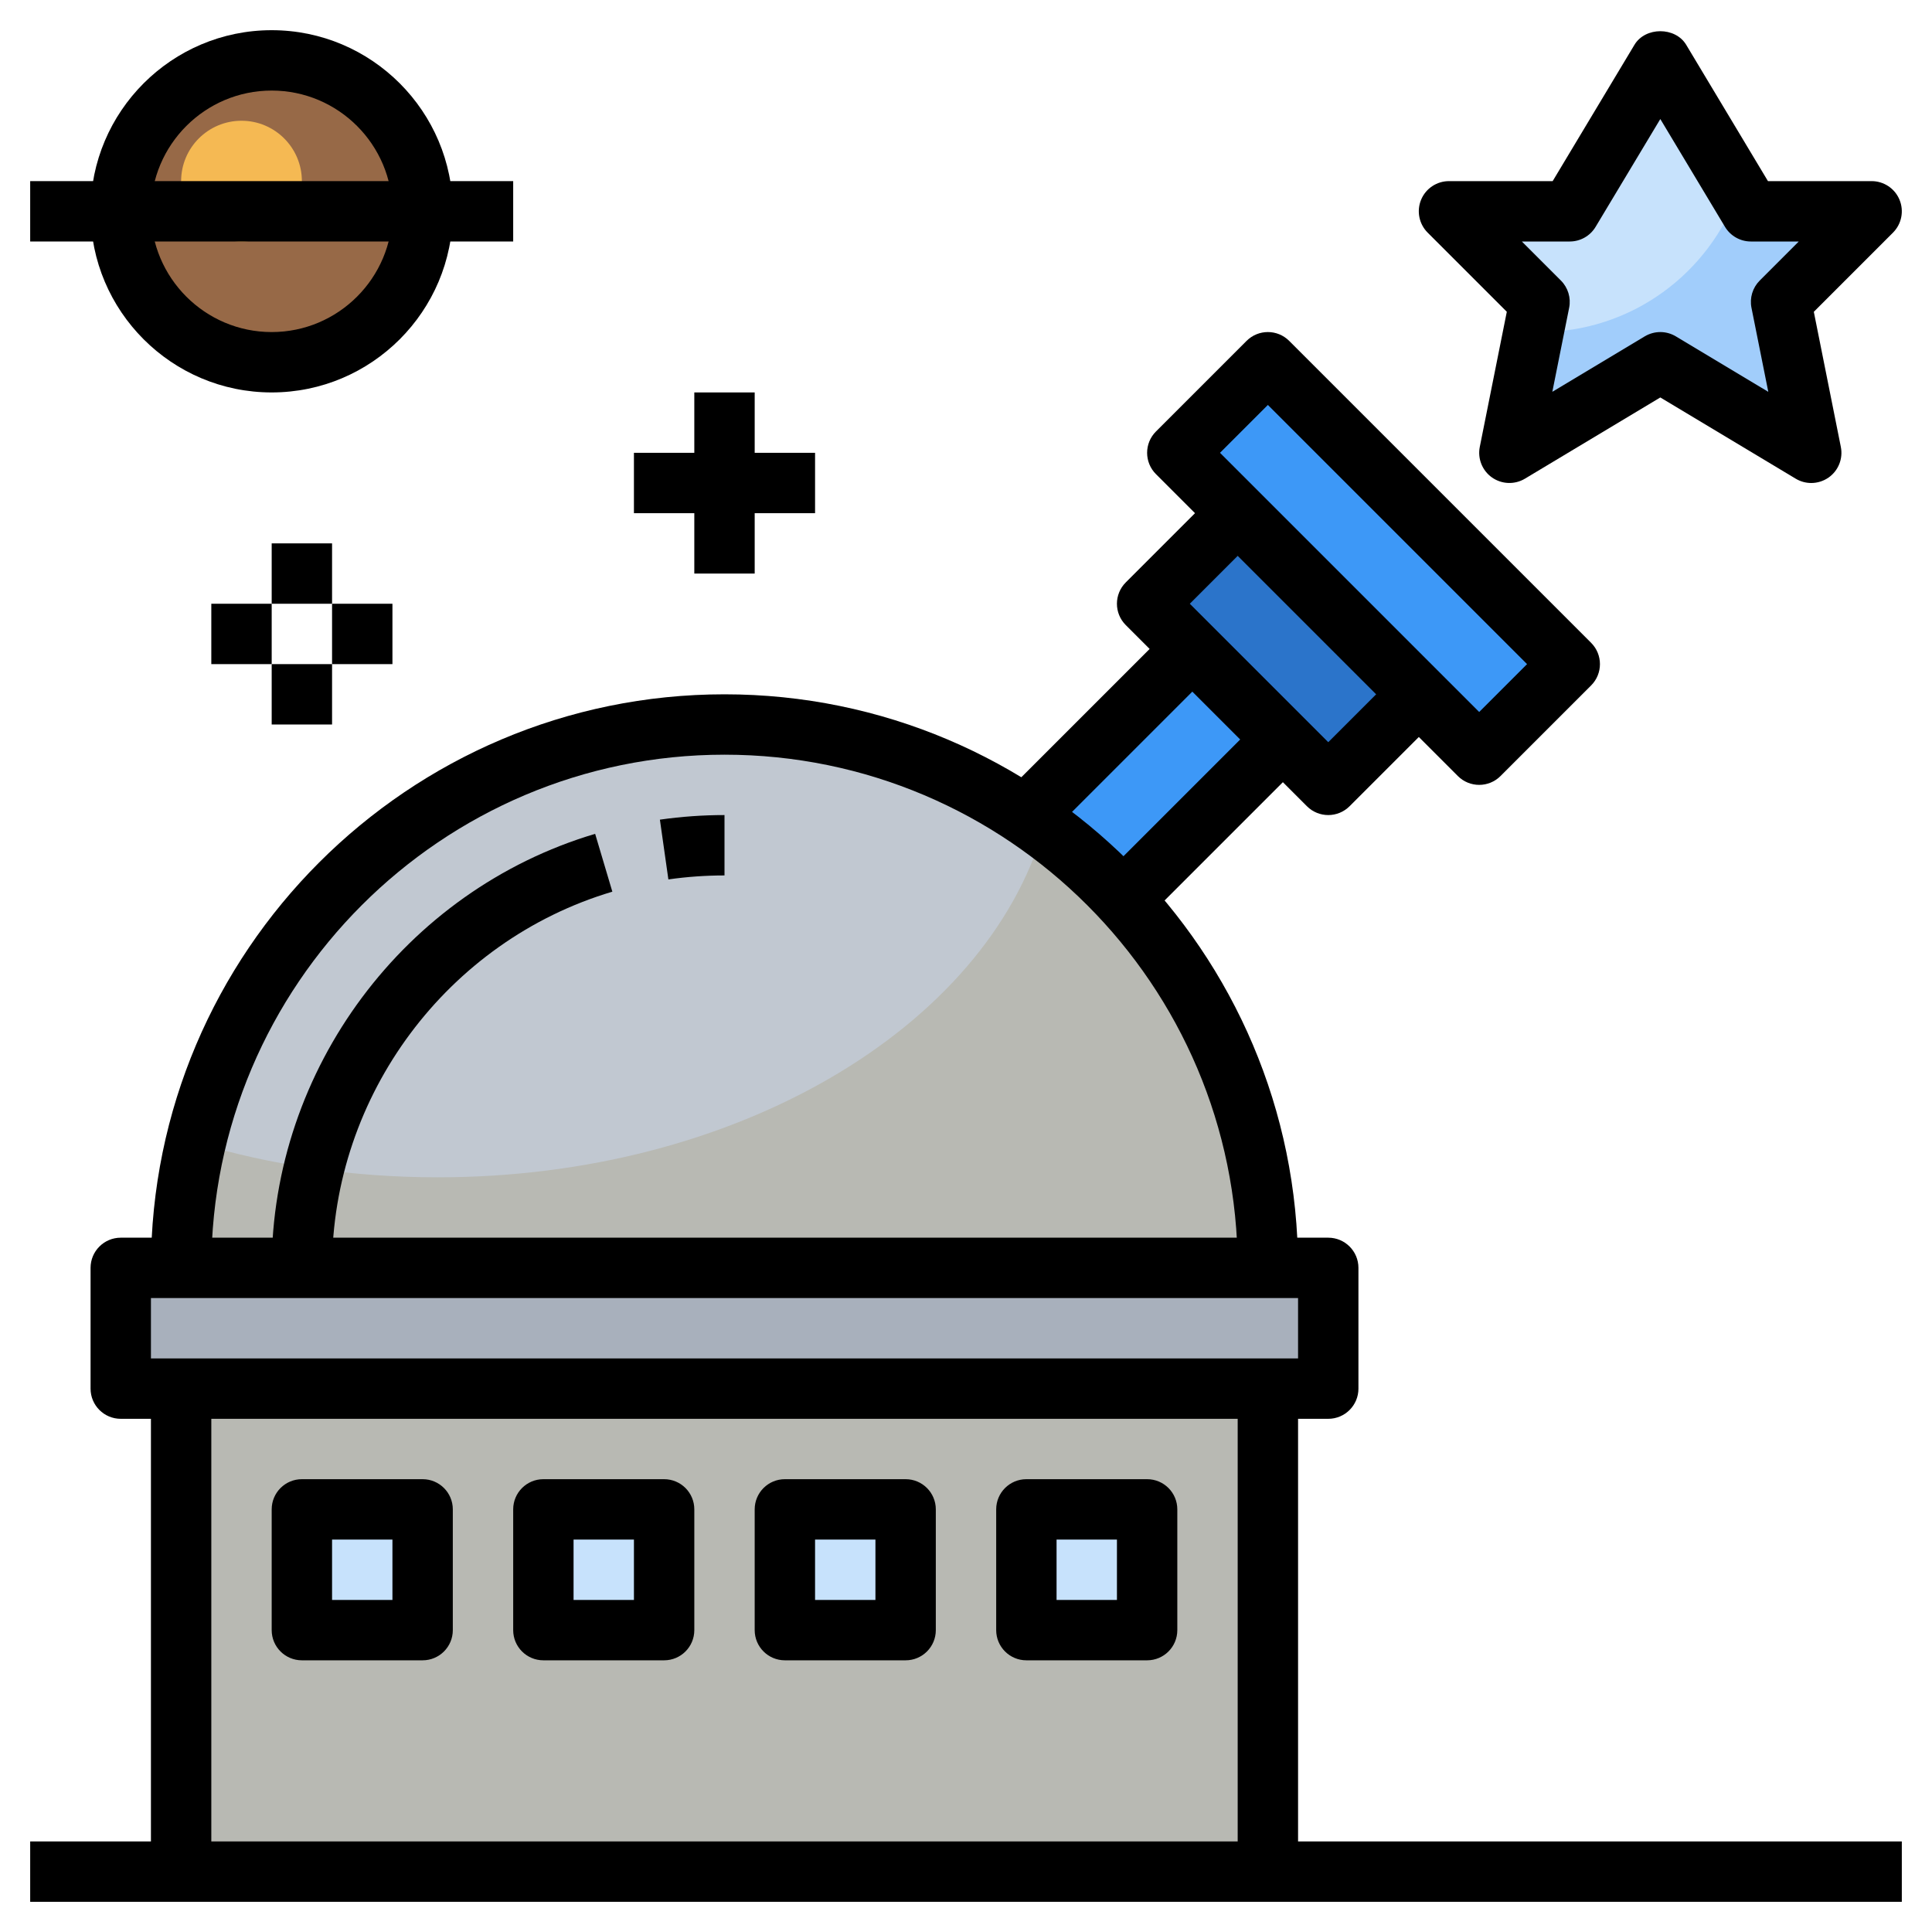 <svg id="Layer_3" enable-background="new 0 0 64 64" height="512" viewBox="0 0 64 64" width="512" xmlns="http://www.w3.org/2000/svg"><path d="m41 17-3 3 6 6 3-3" fill="#2b74ca"/><path d="m43.379 11.429h4.243v14.142h-4.243z" fill="#3d98f7" transform="matrix(.707 -.707 .707 .707 .245 37.592)"/><path d="m37 30 6-6-3-3-6 6" fill="#3d98f7"/><path d="m42 42c0-9.941-8.059-18-18-18s-18 8.059-18 18" fill="#b8b9b3"/><path d="m24 24c-8.511 0-15.626 5.915-17.501 13.853 2.459.738 5.162 1.147 8.001 1.147 9.89 0 18.143-4.955 20.072-11.546-2.971-2.163-6.616-3.454-10.572-3.454z" fill="#c1c8d1"/><path d="m4 42h40v4h-40z" fill="#a8b0bc"/><path d="m6 46h36v16h-36z" fill="#b8b9b3"/><g fill="#c7e2fc"><path d="m10 50h4v4h-4z"/><path d="m18 50h4v4h-4z"/><path d="m26 50h4v4h-4z"/><path d="m34 50h4v4h-4z"/></g><path d="m55 12-5 3 1-5-3-3h4l3-5 3 5h4l-3 3 1 5z" fill="#a1cdfb"/><path d="m51 11c3.049 0 5.636-1.953 6.596-4.674l-2.596-4.326-3 5h-4l3 3-.198.99c.066.002.131.01.198.01z" fill="#c7e2fc"/><circle cx="9" cy="7" fill="#976947" r="5"/><circle cx="8" cy="6" fill="#f5b953" r="2"/><path d="m1 61h62v2h-62z"/><path d="m44 47h-40c-.552 0-1-.447-1-1v-4c0-.553.448-1 1-1h40c.552 0 1 .447 1 1v4c0 .553-.448 1-1 1zm-39-2h38v-2h-38z"/><path d="m5 46h2v16h-2z"/><path d="m41 46h2v16h-2z"/><path d="m14 55h-4c-.552 0-1-.447-1-1v-4c0-.553.448-1 1-1h4c.552 0 1 .447 1 1v4c0 .553-.448 1-1 1zm-3-2h2v-2h-2z"/><path d="m22 55h-4c-.552 0-1-.447-1-1v-4c0-.553.448-1 1-1h4c.552 0 1 .447 1 1v4c0 .553-.448 1-1 1zm-3-2h2v-2h-2z"/><path d="m30 55h-4c-.552 0-1-.447-1-1v-4c0-.553.448-1 1-1h4c.552 0 1 .447 1 1v4c0 .553-.448 1-1 1zm-3-2h2v-2h-2z"/><path d="m38 55h-4c-.552 0-1-.447-1-1v-4c0-.553.448-1 1-1h4c.552 0 1 .447 1 1v4c0 .553-.448 1-1 1zm-3-2h2v-2h-2z"/><path d="m43 42h-2c0-9.374-7.626-17-17-17s-17 7.626-17 17h-2c0-10.477 8.523-19 19-19s19 8.523 19 19z"/><path d="m49 26c-.256 0-.512-.098-.707-.293l-10-10c-.391-.391-.391-1.023 0-1.414l3-3c.391-.391 1.023-.391 1.414 0l10 10c.391.391.391 1.023 0 1.414l-3 3c-.195.195-.451.293-.707.293zm-8.586-11 8.586 8.586 1.586-1.586-8.586-8.586z"/><path d="m44 27c-.256 0-.512-.098-.707-.293l-6-6c-.391-.391-.391-1.023 0-1.414l3-3 1.414 1.414-2.293 2.293 4.586 4.586 2.293-2.293 1.414 1.414-3 3c-.195.195-.451.293-.707.293z"/><path d="m32.757 23h8.485v2h-8.485z" transform="matrix(.707 -.707 .707 .707 -6.134 33.192)"/><path d="m35.757 26h8.485v2h-8.485z" transform="matrix(.707 -.707 .707 .707 -7.376 36.192)"/><path d="m11 42h-2c0-6.589 4.406-12.501 10.715-14.378l.57 1.916c-5.467 1.627-9.285 6.751-9.285 12.462z"/><path d="m22.141 29.132-.281-1.98c.707-.101 1.428-.152 2.14-.152v2c-.619 0-1.244.044-1.859.132z"/><path d="m60 16c-.178 0-.356-.047-.515-.143l-4.485-2.691-4.485 2.691c-.34.204-.768.187-1.091-.04-.323-.228-.482-.625-.404-1.014l.895-4.475-2.622-2.622c-.286-.286-.372-.716-.217-1.09s.52-.616.924-.616h3.434l2.709-4.515c.361-.602 1.354-.602 1.715 0l2.708 4.515h3.434c.404 0 .769.243.924.617s.069.804-.217 1.09l-2.622 2.622.895 4.475c.078.389-.081.786-.404 1.014-.172.12-.374.182-.576.182zm-5-5c.178 0 .356.048.515.143l3.062 1.837-.557-2.783c-.066-.328.037-.667.273-.903l1.293-1.294h-1.586c-.351 0-.677-.185-.857-.485l-2.143-3.572-2.143 3.571c-.18.301-.506.486-.857.486h-1.586l1.293 1.293c.236.236.339.575.273.903l-.557 2.783 3.062-1.837c.159-.094.337-.142.515-.142z"/><path d="m9 13c-3.309 0-6-2.691-6-6s2.691-6 6-6 6 2.691 6 6-2.691 6-6 6zm0-10c-2.206 0-4 1.794-4 4s1.794 4 4 4 4-1.794 4-4-1.794-4-4-4z"/><path d="m1 6h16v2h-16z"/><path d="m7 20h2v2h-2z"/><path d="m11 20h2v2h-2z"/><path d="m9 18h2v2h-2z"/><path d="m9 22h2v2h-2z"/><path d="m21 15h6v2h-6z"/><path d="m23 13h2v6h-2z"/></svg>